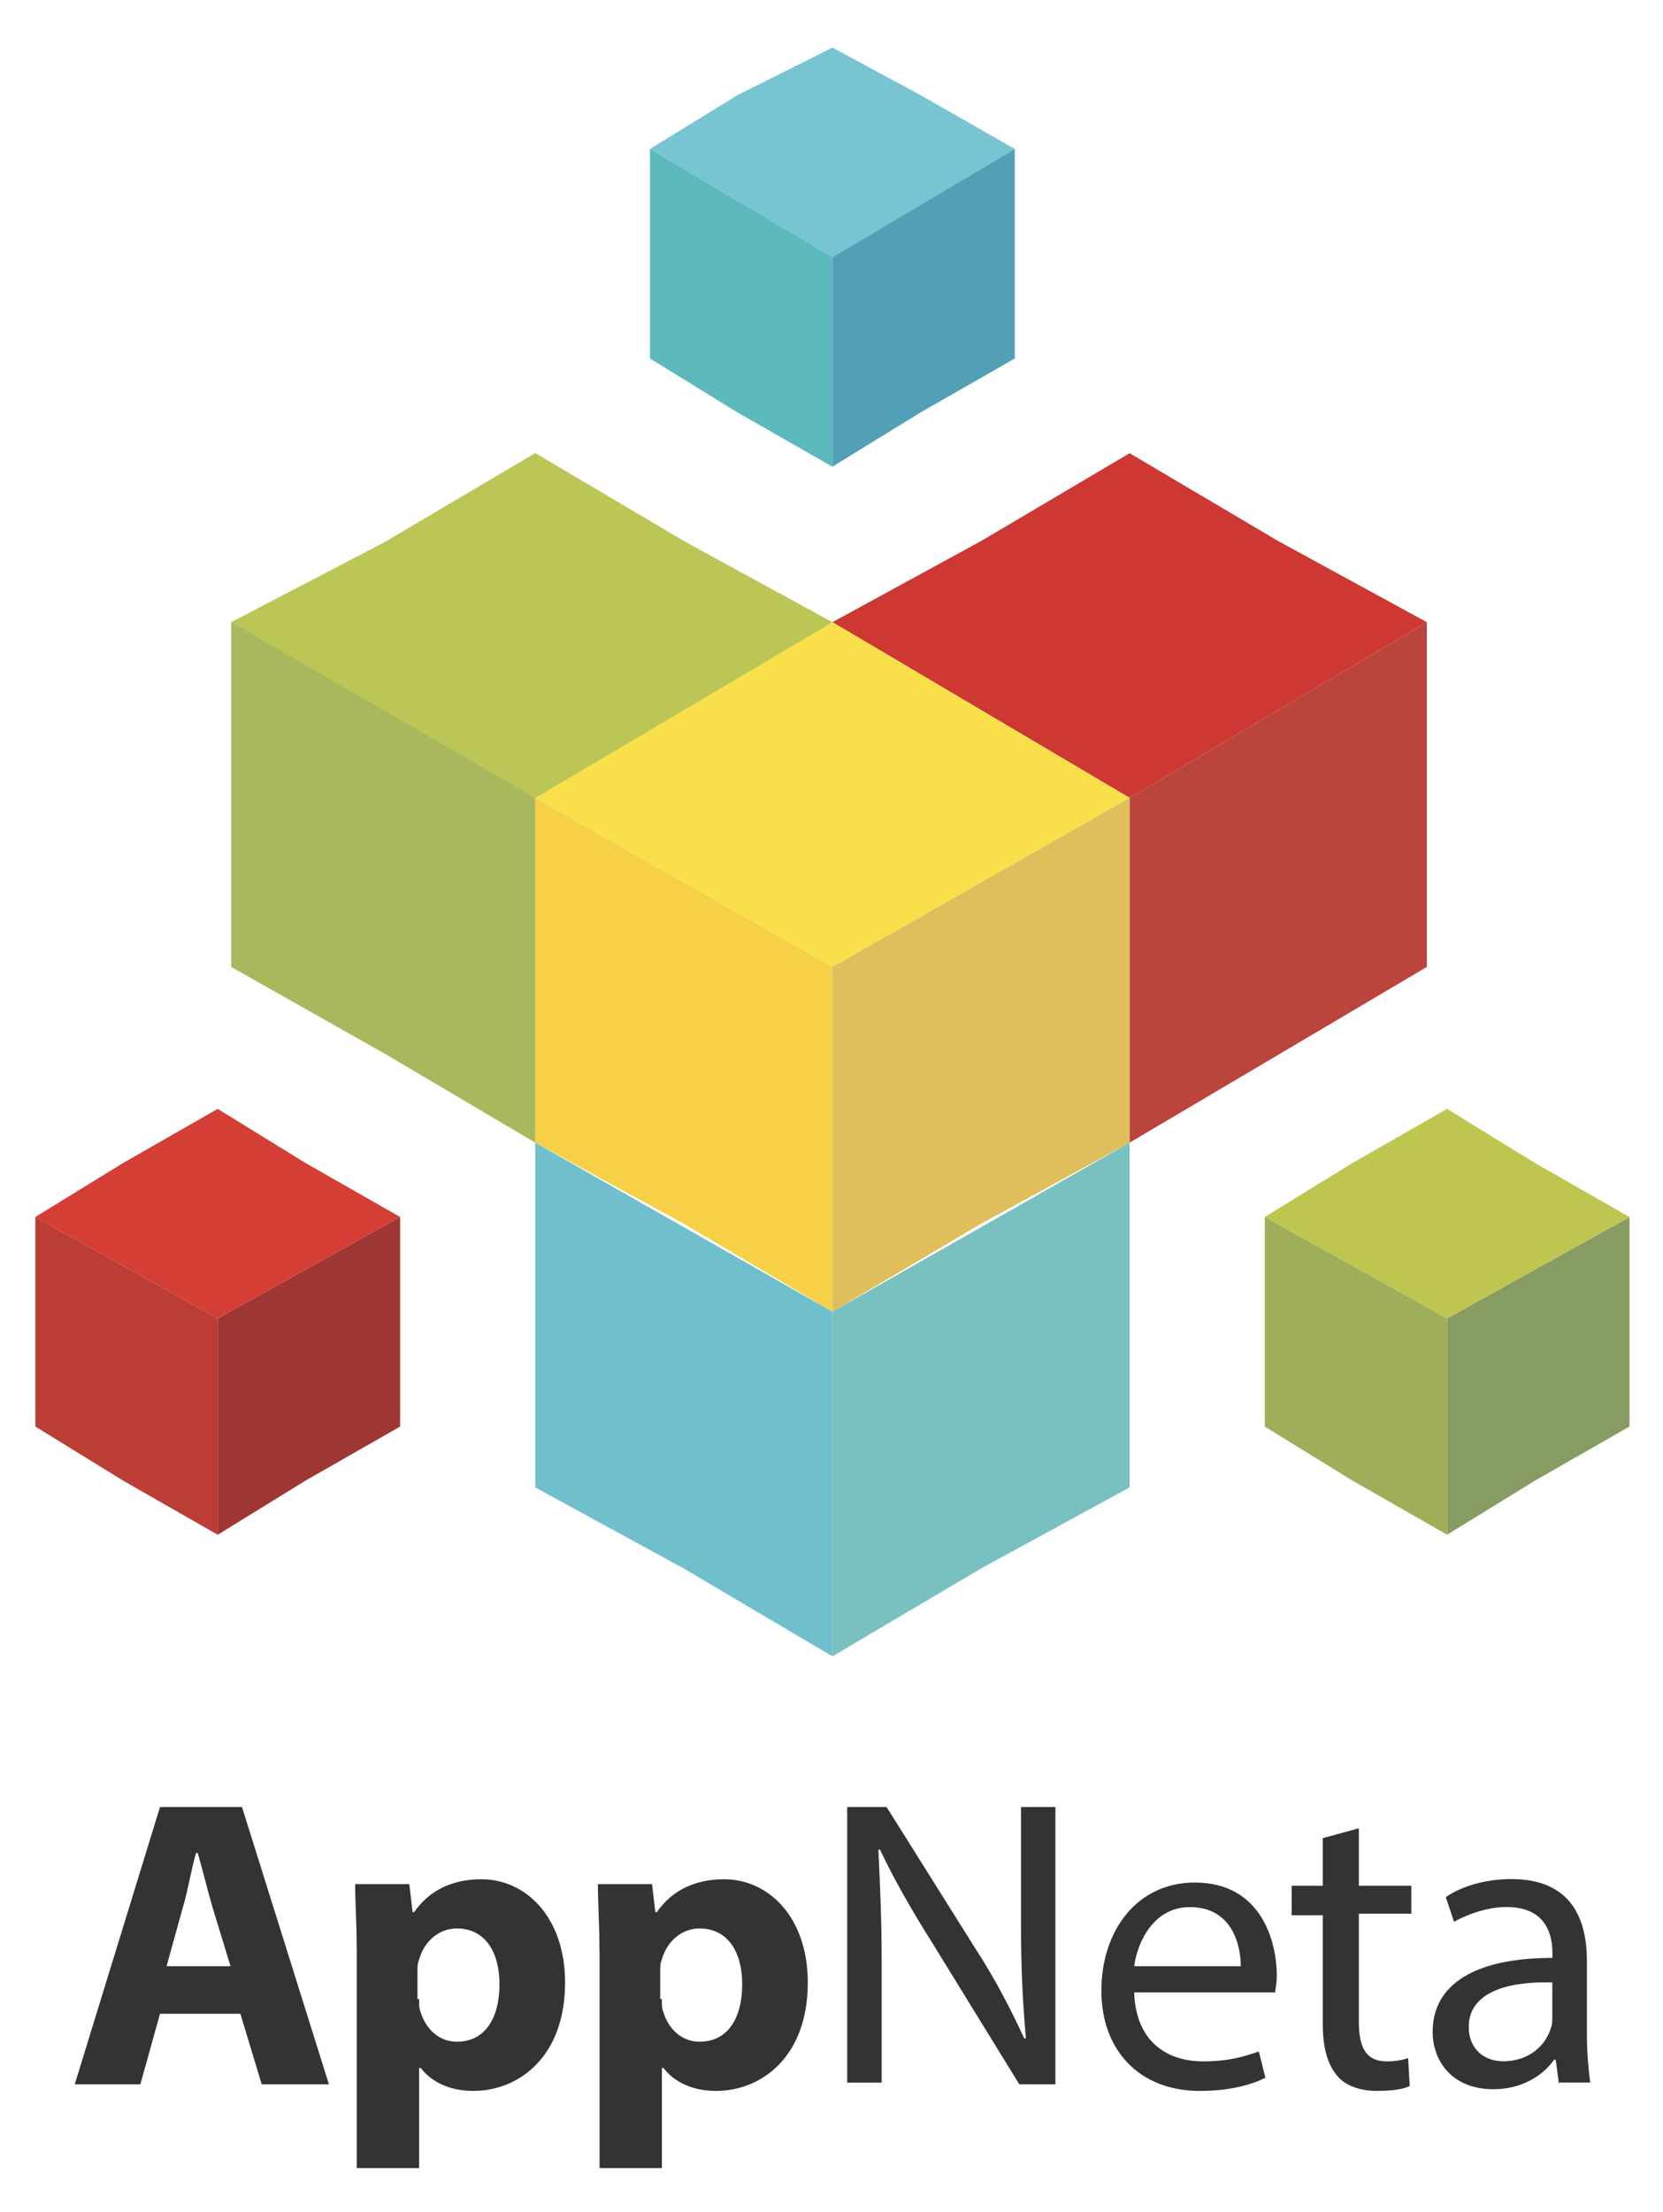 <svg viewBox="18.08 -10.40 1971.84 2620.80" xmlns="http://www.w3.org/2000/svg"><title>appneta.input.svg</title><style>.st17{fill:#bbc656}</style><path fill="#333" d="M291.4 2319.3l-21.4-70c-5.8-19.4-11.7-44.7-17.5-64.2h-1.9c-5.8 19.4-9.7 44.7-15.6 64.2l-19.4 70h75.8zm-83.6 56.4l-23.3 83.6h-77.8l101.1-328.6H305l103.1 328.6h-79.7l-25.3-83.6h-95.3zm307.2-17.5c0 5.8 0 11.7 1.9 15.6 5.8 19.4 21.4 35 42.8 35 33.1 0 50.6-27.2 50.6-68.1 0-38.9-17.5-66.1-50.6-66.1-21.4 0-38.9 15.6-44.7 36.9-1.9 3.9-1.9 9.7-1.9 13.6v33.1h1.9zm-73.9-56.4c0-31.1-1.9-58.3-1.9-79.7h64.2l3.9 33.1h1.9c17.5-25.3 44.7-38.9 79.7-38.9 52.5 0 99.2 44.7 99.2 122.5 0 87.5-54.5 128.3-108.9 128.3-29.2 0-50.6-11.7-62.2-27.2h-2v118.6h-73.9v-256.7zm361.7 56.4c0 5.8 0 11.7 1.9 15.6 5.8 19.4 21.4 35 42.8 35 33.1 0 50.6-27.2 50.6-68.1 0-38.9-17.5-66.1-50.6-66.1-21.4 0-38.9 15.6-44.7 36.9-1.9 3.9-1.9 9.7-1.9 13.6v33.1h1.9zm-73.9-56.4c0-31.1-1.9-58.3-1.9-79.7h64.2l3.9 33.1h1.9c17.5-25.3 44.7-38.9 79.7-38.9 52.5 0 99.2 44.7 99.2 122.5 0 87.5-54.5 128.3-108.9 128.3-29.2 0-50.6-11.7-62.2-27.2h-1.9v118.6H729v-256.7zm293.7 157.5v-328.6h46.7l105 167.2c25.3 38.9 42.8 73.9 58.3 107h1.9c-3.9-44.7-5.8-83.6-5.8-136.1v-138.1h40.8v328.6h-42.8l-103-167.3c-23.3-36.9-44.7-73.9-62.2-110.8h-1.9c1.9 40.8 3.9 81.7 3.9 136.1v140h-40.8v2zm466.7-140c0-27.2-11.7-70-60.3-70-42.8 0-62.2 40.8-66.1 70h126.4zm-126.4 31.1c1.9 58.3 38.9 81.7 81.7 81.7 31.1 0 48.6-5.8 66.1-11.7l7.8 31.1c-15.6 7.8-40.8 15.6-77.8 15.6-72 0-116.7-48.6-116.7-118.6 0-72 42.8-128.3 110.8-128.3 77.8 0 97.2 68.1 97.2 110.8 0 9.7-1.9 15.6-1.9 19.4h-167.2zm266.4-194.5v68.1h62.2v33.1h-62.2v128.3c0 29.2 7.8 46.7 33.1 46.7 11.7 0 19.4-1.9 25.3-3.9l1.9 33.1c-7.8 3.9-21.4 5.8-38.9 5.8-19.4 0-36.9-5.8-46.7-17.5-11.7-13.6-17.5-33.1-17.5-62.2V2259h-36.9v-35h36.9v-56.4l42.8-11.7zm231.4 182.8c-46.7-1.9-101.1 7.8-101.1 52.5 0 27.2 19.4 40.8 40.8 40.8 31.1 0 50.6-19.4 56.4-38.9 1.9-3.9 1.9-9.7 1.9-13.6v-40.8h2zm5.9 120.6l-3.9-29.2h-1.9c-13.6 19.4-38.9 35-72 35-48.6 0-72-33.1-72-68.1 0-56.4 50.6-87.5 142-87.5v-5.8c0-19.4-5.8-54.5-54.5-54.5-21.4 0-44.7 7.8-62.2 17.5l-9.7-29.2c19.4-13.6 48.6-21.4 77.8-21.4 72 0 89.5 48.6 89.5 97.2v87.5c0 21.4 1.9 40.8 3.9 56.4h-36.9v2.1z"/><path fill="#cd3832" d="M1005.1 726.8L1357.5 935l352.4-208.2-176.2-96.1-176.2-104.1-176.2 104.1z"/><path fill="#bb443d" d="M1357.5 935v408.5l176.2-104.1 176.2-104.1V726.8z"/><path d="M300.2 734.8L652.7 935l352.4-200.2-176.2-104.1-176.2-104.1-176.2 104.1z" class="st17"/><path fill="#f9e04b" d="M652.7 935l352.4 200.3L1357.5 935l-176.2-104.1-176.2-104.1-176.2 104.1z"/><path fill="#f6d047" d="M1005.1 1135.3L652.7 935v408.5l176.2 96.1 176.2 104.2z"/><path d="M292.2 726.8L652.7 935l352.4-208.2-176.2-96.1-176.2-104.1-176.2 104.1z" class="st17"/><path fill="#aab85d" d="M652.7 935L292.2 726.8v408.5l184.3 104.1 176.2 104.1z"/><path fill="#debf5b" d="M1005.1 1135.3v408.5l176.2-104.2 176.2-96.1V935z"/><path fill="#6fbfcc" d="M1005.1 1543.8l-352.4-200.3V1752l176.2 96.1 176.2 104.1z"/><path fill="#79c1c0" d="M1005.1 1543.8v408.4l176.2-104.1 176.2-96.1v-408.5z"/><path fill="#77c4d3" d="M788.8 166.1l216.3 128.2 216.2-128.2-112.1-64L1005.1 46l-112.2 56.1z"/><path fill="#5cb9bc" d="M1005.1 294.3L788.8 166.1v248.3l104.1 64.1 112.2 64.1z"/><path fill="#52a0b6" d="M1005.1 294.3v248.3l104.1-64.1 112.1-64.1V166.1z"/><path fill="#bb3d36" d="M276.2 1808.1v-256.3L60 1431.6v248.3l104.1 64.1z"/><path fill="#9e3634" d="M276.2 1551.8v256.3l104.1-64.1 112.2-64.1v-248.3z"/><path fill="#d43e35" d="M276.2 1551.8l216.3-120.2-112.2-64-104.1-64.1-112.1 64.1-104.1 64z"/><path fill="#879c63" d="M1950.2 1431.6l-216.3 120.2v256.3l104.2-64.1 112.1-64.1v-128.1z"/><path fill="#bfc64f" d="M1733.9 1551.8l216.3-120.2-112.1-64-104.2-64.1-112.1 64.1-104.1 64z"/><path fill="#9fae59" d="M1733.9 1551.8l-216.2-120.2v248.3l104.1 64.1 112.1 64.1z"/></svg>